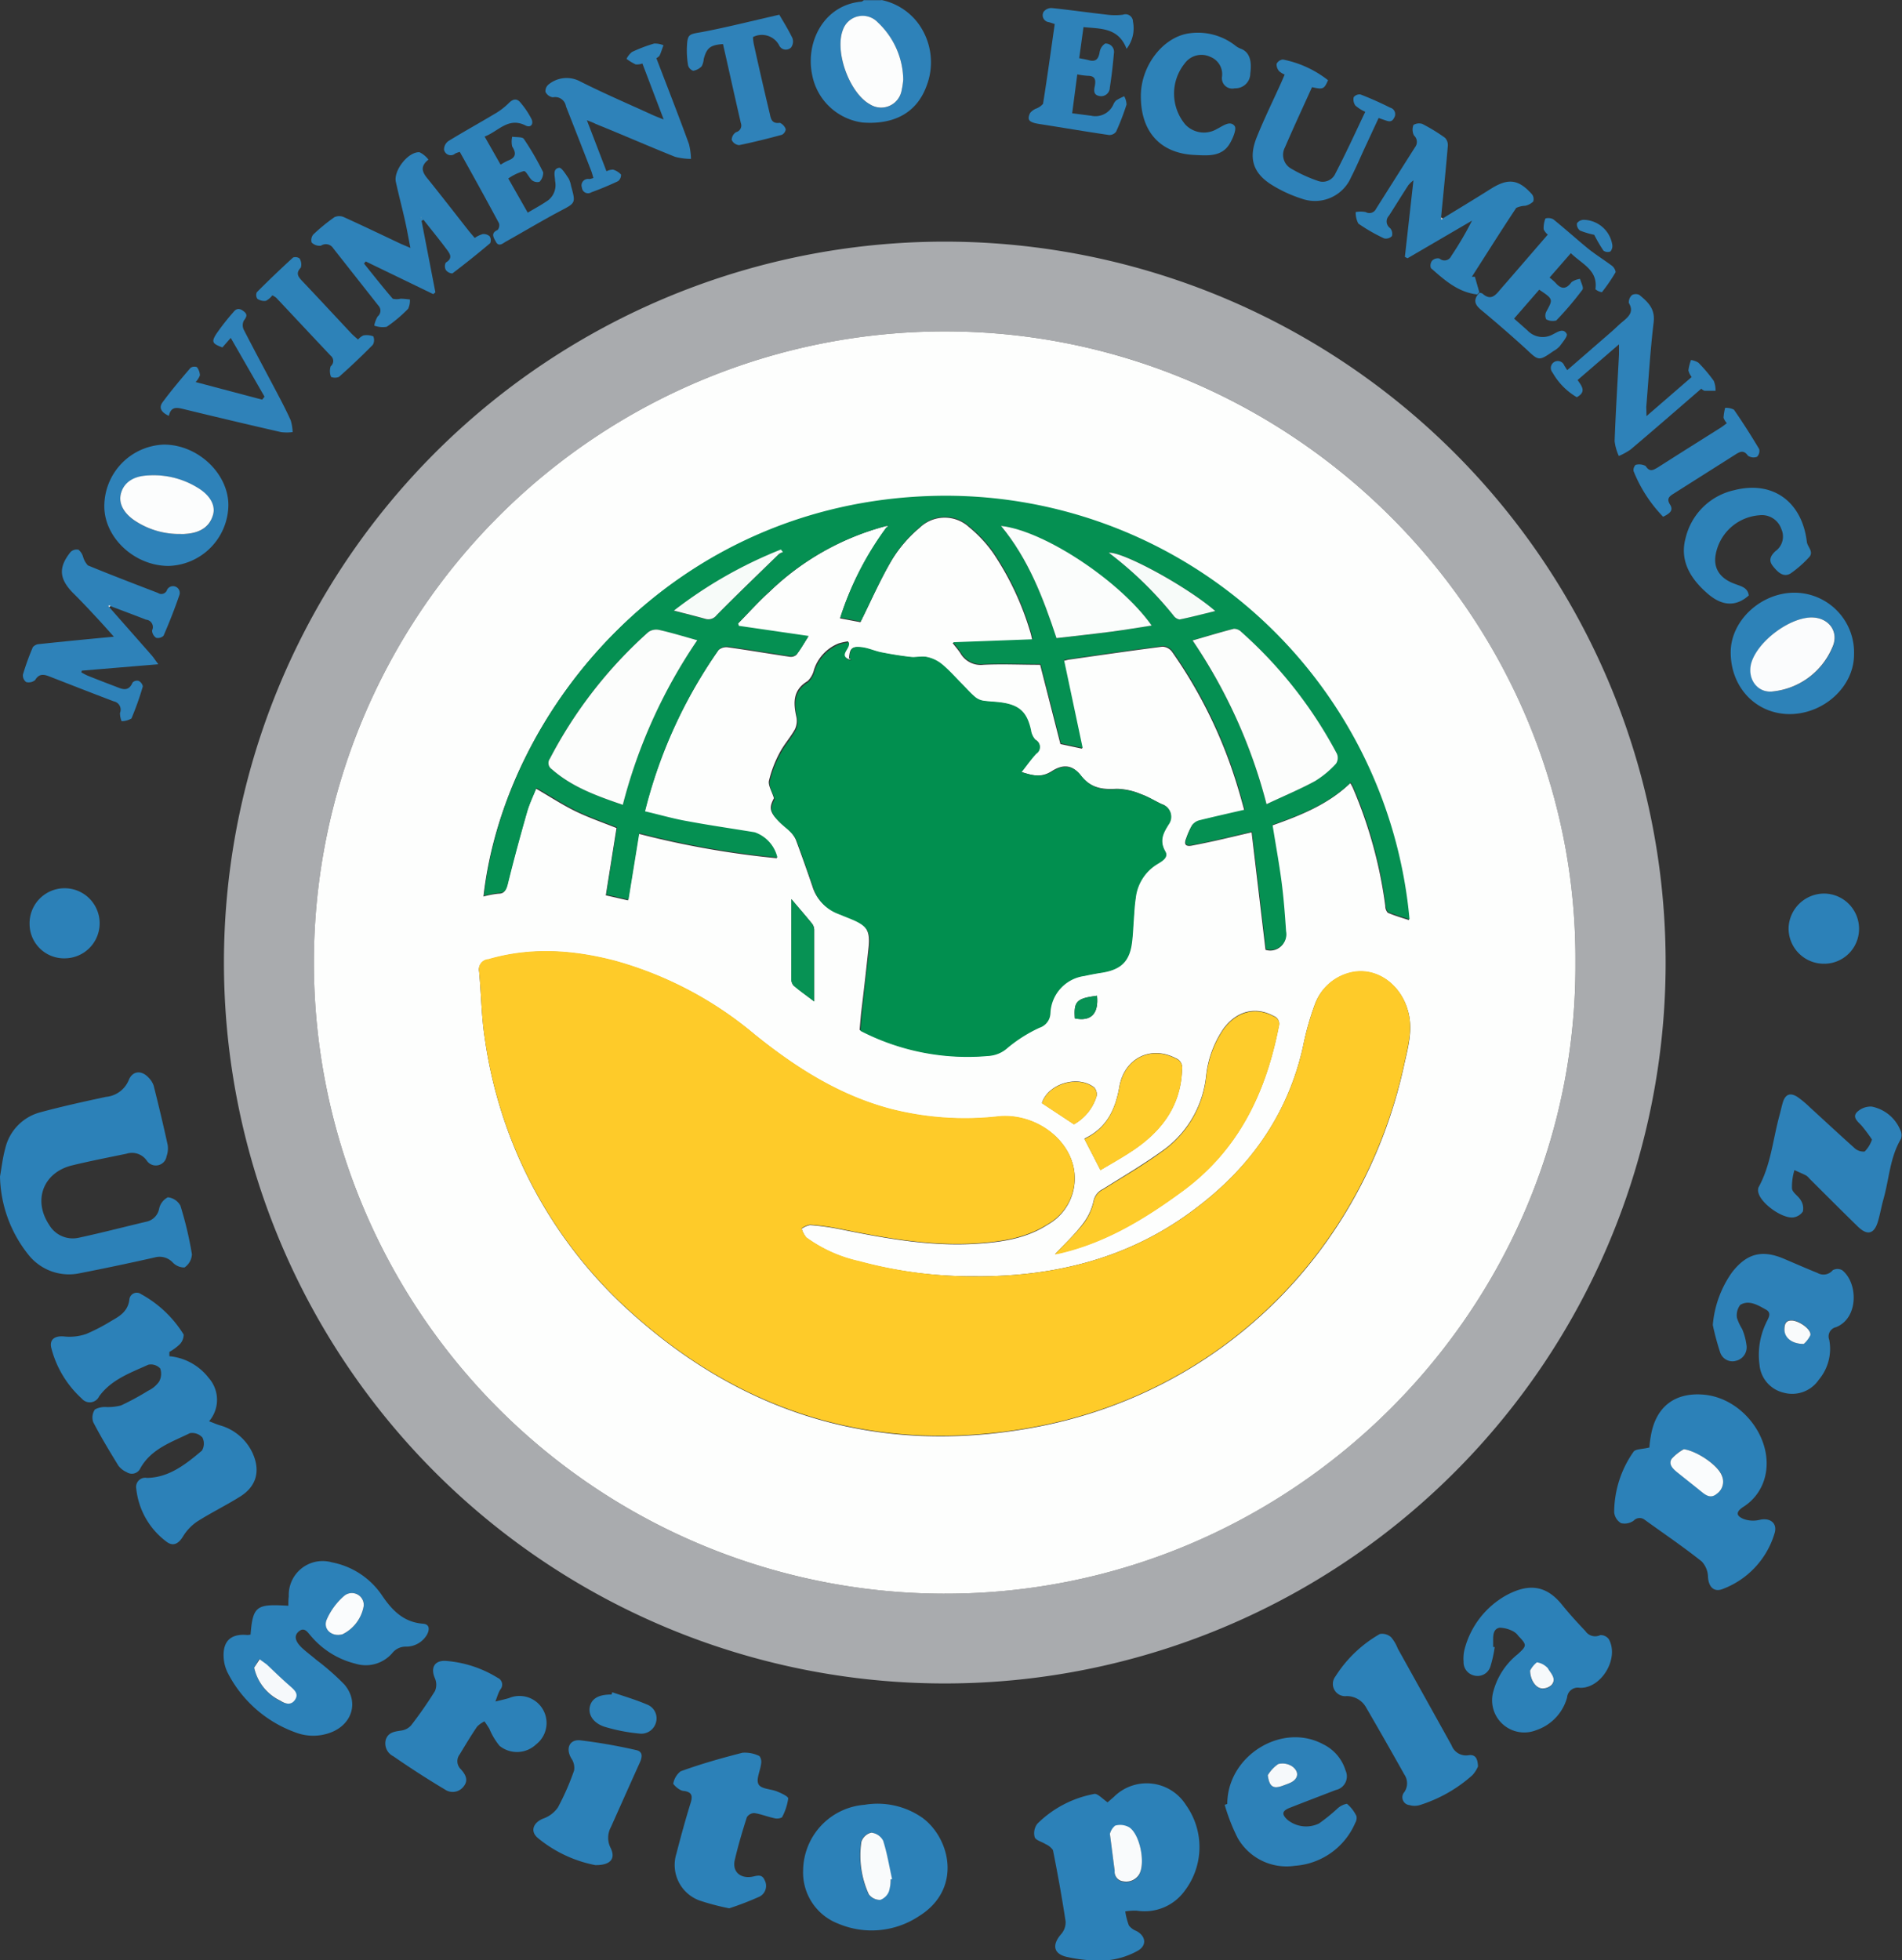 <svg id="Layer_1" data-name="Layer 1" xmlns="http://www.w3.org/2000/svg" viewBox="0 0 257.26 265.1"><rect x="0" y="0" width="257.26" height="265.1" fill="#333333" stroke="none"/><defs><style>.cls-1{fill:#2e82b9;}.cls-2{fill:#a9abae;}.cls-3{fill:#2c81b8;}.cls-4{fill:#2d81b8;}.cls-5{fill:#2d82b8;}.cls-6{fill:#2f82b9;}.cls-7{fill:#fcfdfd;}.cls-8{fill:#fdfefd;}.cls-9{fill:#fafcfd;}.cls-10{fill:#f9fbfc;}.cls-11{fill:#f6f9fb;}.cls-12{fill:#fefefe;}.cls-13{fill:#fbfcfd;}.cls-14{fill:#fecb29;}.cls-15{fill:#018f4f;}.cls-16{fill:#059052;}.cls-17{fill:#fecc2b;}.cls-18{fill:#079254;}.cls-19{fill:#fecc2d;}.cls-20{fill:#fcfdfc;}.cls-21{fill:#fbfdfc;}.cls-22{fill:#f7fbf9;}</style></defs><title>logo-without-subtitle-test</title><path class="cls-1" d="M296.84,263.24a8.33,8.33,0,0,1,4.85,3,8.87,8.87,0,0,1,1.25,8.63c-1.3,3.57-4.33,5.26-8.64,4.94a8,8,0,0,1-6.81-6.35c-1-4.59,1.63-9.58,6.67-10a0.76,0.76,0,0,0,.28-0.19h2.4ZM299.79,274a10.84,10.84,0,0,0-3.43-7.71,2.82,2.82,0,0,0-4.73,1c-1.15,2.94.89,8.55,3.66,10.07a2.81,2.81,0,0,0,4.25-1.74A11.86,11.86,0,0,0,299.79,274Z" transform="translate(-177.62 -263.24)"/><path class="cls-2" d="M402.91,393.4a97.5,97.5,0,1,1-97.35-97.48A97.52,97.52,0,0,1,402.91,393.4Zm-12.2.06c0.27-46.76-38.2-85.33-85.11-85.4a85.36,85.36,0,1,0-.33,170.72C352.45,478.87,390.94,440.21,390.71,393.47Z" transform="translate(-177.62 -263.24)"/><path class="cls-3" d="M200.53,446.66a7.62,7.62,0,0,1,5.32,2.94,4.46,4.46,0,0,1,.05,5.86c0.62,0.23,1,.41,1.47.55a6.9,6.9,0,0,1,4.37,3.66c1.15,2.44.61,4.59-1.68,6-1.89,1.18-3.92,2.17-5.8,3.37a6.59,6.59,0,0,0-1.89,2c-0.6,1-1.35,1.39-2.24.7a10.27,10.27,0,0,1-4.08-7.17,1.24,1.24,0,0,1,1.46-1.45c3-.05,5.26-1.87,7.42-3.69a1.83,1.83,0,0,0,.07-1.77,1.86,1.86,0,0,0-1.7-.59c-2.48,1.22-5.22,2.1-6.7,4.75a1.26,1.26,0,0,1-1.85.52,2.81,2.81,0,0,1-1.12-.88c-1.18-1.93-2.36-3.87-3.4-5.88a1.93,1.93,0,0,1,.23-1.72,2.92,2.92,0,0,1,1.6-.32,7.16,7.16,0,0,0,1.93-.22,36.39,36.39,0,0,0,3.69-2,3.81,3.81,0,0,0,1.45-1.21,2.17,2.17,0,0,0,.16-1.79,1.72,1.72,0,0,0-1.61-.51c-2.41,1.1-5,2-6.65,4.28a1.4,1.4,0,0,1-2.34.31,13.92,13.92,0,0,1-4.11-6.77c-0.34-1.23.45-1.76,1.71-1.64a6.93,6.93,0,0,0,3-.34,25.82,25.82,0,0,0,3.5-1.83c1.14-.63,2.15-1.32,2.33-2.82a1,1,0,0,1,1.59-.73,15.52,15.52,0,0,1,5.75,5.46,1.88,1.88,0,0,1-.56,1.35,7,7,0,0,1-1.37,1Z" transform="translate(-177.62 -263.24)"/><path class="cls-3" d="M177.62,422.35c0.23-1.25.36-2.53,0.7-3.74a6.61,6.61,0,0,1,4.76-4.94c2.92-.79,5.89-1.44,8.85-2.08a3.69,3.69,0,0,0,3.1-2.26c0.51-1.29,1.74-1.38,2.69-.34a2.79,2.79,0,0,1,.69,1.1c0.67,2.66,1.31,5.33,1.89,8a3.18,3.18,0,0,1-.15,1.53,1.47,1.47,0,0,1-2.67.6,2.43,2.43,0,0,0-2.73-.95c-2.5.52-5,1-7.49,1.61-3.82,1-5.18,4.71-3,8a3.7,3.7,0,0,0,4,1.76c3.08-.66,6.13-1.46,9.19-2.18a2.21,2.21,0,0,0,1.7-1.78,2.29,2.29,0,0,1,1.17-1.51,2.18,2.18,0,0,1,1.7,1.13,48.32,48.32,0,0,1,1.56,6.58,2.32,2.32,0,0,1-1,1.78A2.15,2.15,0,0,1,201,434a2.44,2.44,0,0,0-2.48-.69q-5,1.13-10.07,2.12a7,7,0,0,1-7-2.51A17.51,17.51,0,0,1,177.62,422.35Z" transform="translate(-177.62 -263.24)"/><path class="cls-3" d="M400.72,459c0-.35.09-1,0.21-1.68,0.69-3.81,3.19-5.75,7-5.47,5.37,0.38,9.69,6.09,8.42,11.13a6.73,6.73,0,0,1-2.95,4.07c-1,.66-1,1.2.09,1.64a3.82,3.82,0,0,0,2.15.1c1.4-.32,2.43.45,2,1.83a11.56,11.56,0,0,1-7,7.52c-1.21.49-1.94-.31-2-1.65a3.14,3.14,0,0,0-.85-2.07c-2.51-2-5.15-3.78-7.73-5.65a1.1,1.1,0,0,0-1.47.13,2.11,2.11,0,0,1-1.71.34,1.92,1.92,0,0,1-.93-1.48,14.3,14.3,0,0,1,2.62-8.18C398.85,459.19,399.78,459.25,400.72,459Zm4.65,0.22a6.23,6.23,0,0,0-1.64,1.31c-0.45.73,0.15,1.33,0.74,1.8,1.09,0.87,2.18,1.73,3.26,2.61,0.65,0.53,1.29,1,2.11.31a2,2,0,0,0,.68-2.46C410,461.38,407.11,459.48,405.37,459.24Z" transform="translate(-177.62 -263.24)"/><path class="cls-3" d="M327.43,507l0.85-.74a6.28,6.28,0,0,1,9.77,1.13,9.76,9.76,0,0,1-.15,11.52,6.7,6.7,0,0,1-6.51,2.74,7.91,7.91,0,0,0-1.57.1,9.16,9.16,0,0,0,.49,1.9,2.32,2.32,0,0,0,1,.74c1.32,0.69,1.48,2,.13,2.72a10.6,10.6,0,0,1-4.06,1.25,19.68,19.68,0,0,1-5.43-.45c-1.87-.41-2.06-1.66-0.79-3.1a2.41,2.41,0,0,0,.59-1.71c-0.49-3.23-1.07-6.44-1.71-9.64a2.3,2.3,0,0,0-1-.81c-0.5-.33-1.32-0.51-1.47-0.94a2.08,2.08,0,0,1,.37-1.83,14.7,14.7,0,0,1,7.6-4C326,505.7,326.63,506.43,327.43,507Zm0.32,4.31c0.25,1.92.44,3.46,0.64,5a1.29,1.29,0,0,0,1.15,1.43,2.06,2.06,0,0,0,2.16-.94c0.89-1.51.11-5.46-1.37-6.38a2.48,2.48,0,0,0-1.88-.21A2.18,2.18,0,0,0,327.74,511.26Z" transform="translate(-177.62 -263.24)"/><path class="cls-3" d="M211.51,484.31c0.31-3.93.84-4.15,5.11-3.9,0-.42,0-0.84.06-1.26a4.58,4.58,0,0,1,5.83-4.61,10.58,10.58,0,0,1,6.82,4.53c1.36,2,2.91,3.57,5.5,3.77,0.94,0.07.89,0.82,0.56,1.45a3.25,3.25,0,0,1-2.88,1.65,2.3,2.3,0,0,0-1.83.87,4.73,4.73,0,0,1-5,1.43,11.49,11.49,0,0,1-6-3.73c-0.43-.47-0.86-1.28-1.64-0.63s-0.33,1.43.2,2,1.46,1.24,2.18,1.86a33.25,33.25,0,0,1,3.77,3.31c2,2.34,1.09,5.37-1.8,6.49a6.68,6.68,0,0,1-4.81,0,16.62,16.62,0,0,1-9.13-8,5.29,5.29,0,0,1-.58-2.17c-0.12-2.2,1-3.22,3.23-3A3,3,0,0,0,211.51,484.31Zm15.32-3.92a1.61,1.61,0,0,0-2.64-1.32,9,9,0,0,0-2.36,3.19c-0.57,1.32.72,2.41,2.14,2A5.26,5.26,0,0,0,226.82,480.4ZM212,488.78a6.46,6.46,0,0,0,3.44,4.46c0.68,0.4,1.5.7,2-.11s-0.12-1.37-.71-1.89c-1-.93-2-1.91-3.07-2.85-0.3-.27-0.65-0.5-1-0.74Z" transform="translate(-177.62 -263.24)"/><path class="cls-3" d="M286.25,516.17a9,9,0,0,1,8.3-8.84,10.6,10.6,0,0,1,7.85,1.77c3.78,2.8,5.39,9.67-.51,13.31a11.57,11.57,0,0,1-10.88,1A7.4,7.4,0,0,1,286.25,516.17Zm11.83,1.25,0.16-.05c-0.38-1.74-.67-3.51-1.21-5.2a2.05,2.05,0,0,0-1.6-1.08,1.87,1.87,0,0,0-1.34,1.23,12.61,12.61,0,0,0,1,7.1,1.89,1.89,0,0,0,1.56.76,2,2,0,0,0,1.16-1.13A5.26,5.26,0,0,0,298.08,517.42Z" transform="translate(-177.62 -263.24)"/><path class="cls-4" d="M409.29,442.44a14.38,14.38,0,0,1,2.59-7.11c2-2.58,4.07-3.11,7.05-1.84,1.5,0.64,3,1.3,4.52,1.91a1.61,1.61,0,0,0,2.06-.37,1.32,1.32,0,0,1,1.28,0c2.16,1.72,2.24,6.47-.82,7.7a1.28,1.28,0,0,0-.93,1.72,6.49,6.49,0,0,1-1.41,5.39,4.35,4.35,0,0,1-4.77,1.75,4.25,4.25,0,0,1-3.25-3.75,10,10,0,0,1,.85-5.6c0.24-.61.93-1.39,0-1.89s-2.23-1.38-3.46-.63a2.3,2.3,0,0,0-.44,1.77,7,7,0,0,0,.7,1.5,8.22,8.22,0,0,1,.6,2.28,1.87,1.87,0,0,1-1.39,2,1.75,1.75,0,0,1-2.17-1.08A34.9,34.9,0,0,1,409.29,442.44ZM421.59,445a3.59,3.59,0,0,0,.89-1.22c0.19-.73-1.51-2-2.55-2-0.84,0-1,.6-0.95,1.24C419,444.13,420,445,421.59,445Z" transform="translate(-177.62 -263.24)"/><path class="cls-3" d="M379.79,486a16.59,16.59,0,0,1-.59,2.65,1.82,1.82,0,0,1-2.22,1.19,1.84,1.84,0,0,1-1.4-1.87,5.14,5.14,0,0,1,.16-1.77,11.74,11.74,0,0,1,5.59-7.19c3-1.63,5.39-1.43,7.56,1.26,1,1.24,2.08,2.42,3.18,3.58a1.58,1.58,0,0,0,2,.53,1.36,1.36,0,0,1,1.16.56c1.43,2.58-1,6.67-3.93,6.57a1.45,1.45,0,0,0-1.72,1.31,6.47,6.47,0,0,1-4.21,4.43,4.35,4.35,0,0,1-5.84-4.94,9.57,9.57,0,0,1,3.39-5.36c1.24-1.14,1.24-1.23.07-2.46a2.08,2.08,0,0,0-.61-0.57,4.09,4.09,0,0,0-1.93-.54c-0.9.17-.88,1.1-0.87,1.88,0,0.24,0,.48,0,0.72Zm4.79,3.21c0,1.26.74,2.32,1.57,2.42a1.75,1.75,0,0,0,1.34-.47c0.67-.79,0-1.47-0.42-2.12a1,1,0,0,0-.31-0.36,2.49,2.49,0,0,0-1.25-.58A3.47,3.47,0,0,0,384.58,489.18Z" transform="translate(-177.62 -263.24)"/><path class="cls-4" d="M430.82,417.36a21,21,0,0,0-1.43-1.91c-0.51-.54-1.25-1.11-0.61-1.79a2.67,2.67,0,0,1,2-.76,5.3,5.3,0,0,1,3.85,3.12,1.58,1.58,0,0,1,.11,1.25c-1.5,2.51-1.59,5.41-2.36,8.12-0.28,1-.45,2-0.74,3-0.5,1.74-1.43,2-2.72.75-2.21-2.15-4.38-4.33-6.56-6.5a2,2,0,0,0-.43-0.41c-0.52-.27-1.06-0.49-1.6-0.74A7.87,7.87,0,0,0,420,424c0.1,0.58.88,1,1.2,1.59a2,2,0,0,1,.27,1.5,1.84,1.84,0,0,1-1.31.8c-1.49.16-4.27-1.83-4.68-3.27a1.19,1.19,0,0,1,0-.81c1.66-3,1.94-6.48,2.83-9.73,0.16-.58.28-1.17,0.45-1.74,0.34-1.11,1-1.38,2-.73a13.91,13.91,0,0,1,1.65,1.38c2,1.83,4,3.69,6,5.48a1.8,1.8,0,0,0,1.42.51A4.17,4.17,0,0,0,430.82,417.36Z" transform="translate(-177.62 -263.24)"/><path class="cls-4" d="M343.62,507.22c0-6.52,7.4-11.11,13-8.06a5.81,5.81,0,0,1,3,3.54,1.88,1.88,0,0,1-1.33,2.63c-2.08.81-4.17,1.6-6.25,2.42-1,.4-1.1.85-0.29,1.6a4,4,0,0,0,4.27.51,25.08,25.08,0,0,0,2.4-1.93,2.69,2.69,0,0,1,1.38-.74,4.94,4.94,0,0,1,1.29,1.67,1.29,1.29,0,0,1-.16.91,9.61,9.61,0,0,1-8.18,5.81,7.6,7.6,0,0,1-7.73-3.77,25.39,25.39,0,0,1-1.75-4.48Zm5.48-3.89c0.2,1.52.69,1.88,1.93,1.45,0.34-.12.68-0.24,1-0.38,1.19-.49,1.43-1.48.4-2.24a2.36,2.36,0,0,0-1.92-.34A4.87,4.87,0,0,0,349.1,503.33Z" transform="translate(-177.62 -263.24)"/><path class="cls-3" d="M276.25,521.33a32.84,32.84,0,0,1-4-1.05,5.12,5.12,0,0,1-3.14-6.35c0.6-2.32,1.23-4.63,1.94-6.91,0.31-1,.05-1.42-0.91-1.56a1.06,1.06,0,0,1-.46-0.12,3,3,0,0,1-1-.85,2.72,2.72,0,0,1,1-1.69c2.75-1,5.55-1.79,8.37-2.51a4.46,4.46,0,0,1,2.29.45,1.32,1.32,0,0,1,.23,1c-0.11,1-.72,2.15-0.35,2.82s1.71,0.61,2.58,1c0.54,0.22,1.46.65,1.43,0.92a7.55,7.55,0,0,1-.84,2.55,1.47,1.47,0,0,1-1.09.1c-0.9-.19-1.76-0.55-2.66-0.68a1.21,1.21,0,0,0-1,.56c-0.61,1.9-1.18,3.82-1.63,5.76-0.37,1.56.68,2.54,2.28,2.3,0.64-.1,1.37-0.47,1.75.45a1.63,1.63,0,0,1-.65,2.21A40.27,40.27,0,0,1,276.25,521.33Z" transform="translate(-177.62 -263.24)"/><path class="cls-3" d="M244.63,493.36c0.82-.2,1.33-0.31,1.83-0.46a3.66,3.66,0,0,1,3.66,6.27,3.75,3.75,0,0,1-4.94.18,9.28,9.28,0,0,1-1.37-2.3c-0.21-.35-0.44-0.69-0.66-1a3.56,3.56,0,0,0-1,.71c-0.83,1.22-1.59,2.49-2.35,3.75a1.5,1.5,0,0,0,.14,2c0.6,0.67,1.11,1.46.38,2.35a1.85,1.85,0,0,1-2.51.41q-3.58-2.14-7-4.51a1.94,1.94,0,0,1-1-2.27c0.35-1,1.24-1.07,2.14-1.21a2.16,2.16,0,0,0,1.29-.71,55.47,55.47,0,0,0,3.21-4.62,2.18,2.18,0,0,0,0-1.72c-0.62-1.42-.08-2.46,1.49-2.36a15.58,15.58,0,0,1,7,2.29,1,1,0,0,1,.4,1.52C245.06,492.06,244.93,492.55,244.63,493.36Z" transform="translate(-177.62 -263.24)"/><path class="cls-5" d="M377.49,303.07c-2.63-.27-4.48-1.94-6.33-3.57a1.1,1.1,0,0,1,.16-1,1.09,1.09,0,0,1,1-.3,1,1,0,0,0,1.59-.33,45.35,45.35,0,0,0,2.81-4.79L368,298.17l-0.36-.19,1.16-10.35a4.7,4.7,0,0,0-.68.64c-0.89,1.37-1.75,2.77-2.63,4.14a1.11,1.11,0,0,0,.15,1.68,1.15,1.15,0,0,1,.25,1.08,1.12,1.12,0,0,1-1.06.31,23.06,23.06,0,0,1-3.48-2,3.08,3.08,0,0,1-.36-1.56,3.64,3.64,0,0,1,1.35,0,1,1,0,0,0,1.41-.45q2.62-4.15,5.25-8.3a1.17,1.17,0,0,0-.13-1.61,1.75,1.75,0,0,1-.07-1.42A1.47,1.47,0,0,1,370,280a24.09,24.09,0,0,1,3.06,1.87,1.4,1.4,0,0,1,.39,1.09c-0.27,3.22-.6,6.44-0.91,9.65,0,0.1,0,.2,0,0.3l0.19-.11c2.17-1.33,4.35-2.64,6.5-4,2.36-1.49,3.75-1.35,5.59.7a1.07,1.07,0,0,1,.18,1,2.31,2.31,0,0,1-1.08.57,3.13,3.13,0,0,0-1.22.29c-2.05,3.08-4,6.2-6,9.31l0.41,0,0.6,2.1h0l-0.26.26Z" transform="translate(-177.62 -263.24)"/><path class="cls-1" d="M192.4,345.36q2.85,3.23,5.7,6.47c0.28,0.32.52,0.69,0.93,1.25l-10.34.86-0.07.23a8.66,8.66,0,0,0,.85.45q1.83,0.73,3.68,1.43c0.89,0.34,1.82.87,2.4-.5a0.86,0.86,0,0,1,.81-0.23,1.06,1.06,0,0,1,.58.75,39.37,39.37,0,0,1-1.54,4.34,2.66,2.66,0,0,1-1.33.37,2.84,2.84,0,0,1-.22-1.12,1.14,1.14,0,0,0-.83-1.56c-2.91-1.1-5.81-2.24-8.71-3.37-0.77-.3-1.41-0.41-1.94.49a1.35,1.35,0,0,1-1.22.26,1.14,1.14,0,0,1-.43-1,34.32,34.32,0,0,1,1.34-3.71,1.2,1.2,0,0,1,.86-0.42c3.29-.35,6.58-0.67,10.1-1-0.89-1-1.66-1.87-2.47-2.73-1-1.08-2-2.14-3.07-3.2-1.85-1.9-2-3.43-.3-5.54a1.17,1.17,0,0,1,1.06-.29,2,2,0,0,1,.61.93,2.82,2.82,0,0,0,.66,1.19c3.13,1.29,6.3,2.5,9.47,3.72a0.82,0.82,0,0,0,1.25-.45,0.91,0.91,0,0,1,1.67.69c-0.64,1.88-1.37,3.73-2.16,5.55a1.09,1.09,0,0,1-1,.28,1.24,1.24,0,0,1-.55-1,1,1,0,0,0-.81-1.45c-1.6-.63-3.2-1.22-4.81-1.83l-0.29,0Z" transform="translate(-177.62 -263.24)"/><path class="cls-1" d="M233.13,296.77c-0.27-1.38-.47-2.54-0.73-3.69-0.39-1.75-.86-3.49-1.24-5.25-0.33-1.52,1.66-4.09,3.2-4a3.27,3.27,0,0,1,1.21,1c-1.27,1-.75,1.83,0,2.71,1.83,2.28,3.61,4.58,5.42,6.88,0.27,0.34.56,0.67,0.84,1a3.86,3.86,0,0,1,1.08-.52,1.22,1.22,0,0,1,.94.3,1,1,0,0,1,.07.93q-2.5,2.11-5.11,4.09a1.16,1.16,0,0,1-.89-0.47,1.08,1.08,0,0,1,0-1c1-.59.56-1.2,0.11-1.79-1-1.35-2.09-2.67-3.13-4l-0.26.15,1.87,9.67-0.29.24-9.13-4.42-0.24.28c1.29,1.6,2.55,3.21,3.89,4.76a2.32,2.32,0,0,0,1.06,0c0.42,0,.84.06,1.26,0.1a2.6,2.6,0,0,1-.23,1.25,18.34,18.34,0,0,1-2.91,2.45,3.31,3.31,0,0,1-1.68-.16,3.68,3.68,0,0,1,.47-1.25,1,1,0,0,0,.08-1.47l-6.09-7.73a1.18,1.18,0,0,0-1.67-.36,1.54,1.54,0,0,1-1.26-.43,1.2,1.2,0,0,1,.22-1.08,24.85,24.85,0,0,1,2.87-2.35,1.56,1.56,0,0,1,1.28,0c2.58,1.17,5.14,2.4,7.7,3.61Zm1.44-4,0-.07h-0.06Z" transform="translate(-177.62 -263.24)"/><path class="cls-3" d="M377.53,502.15a4.26,4.26,0,0,1-.75,1.17,19.4,19.4,0,0,1-7.13,4.05,2.46,2.46,0,0,1-1.39,0,1.06,1.06,0,0,1-.69-1.76,2.1,2.1,0,0,0,0-2.37q-2.54-4.54-5.16-9.05a3,3,0,0,0-2.66-1.56,1.66,1.66,0,0,1-1.49-2.68,17.14,17.14,0,0,1,6-5.72,1.81,1.81,0,0,1,1.52.44,5.41,5.41,0,0,1,.9,1.53q3.64,6.54,7.28,13.09a2.08,2.08,0,0,0,2.28,1.34C377.2,500.48,377.49,501.1,377.53,502.15Z" transform="translate(-177.62 -263.24)"/><path class="cls-1" d="M400.32,319.52l6.11-5.29a2.39,2.39,0,0,1-.44-0.9,6.82,6.82,0,0,1,.35-1.4,2.59,2.59,0,0,1,1,.36,20.51,20.51,0,0,1,2.08,2.46,3.39,3.39,0,0,1,.24,1.34c-0.5,0-1,0-1.5,0a1.28,1.28,0,0,1-.43-0.28c-3.19,2.76-6.35,5.51-9.55,8.22a8.89,8.89,0,0,1-1.6.88,6.65,6.65,0,0,1-.57-2c0.14-3.91.39-7.82,0.59-11.73,0-.35,0-0.7,0-1.37l-5.6,4.83c0.56,0.8,1.24,1.6-.11,2.32a9,9,0,0,1-3.28-3.34,0.94,0.94,0,1,1,1.59-.95c0.1,0.17.21,0.33,0.4,0.63l6-5.21c0.54-.47,1.05-1,1.61-1.44,0.78-.66,1.41-1.3.72-2.44a1.3,1.3,0,0,1,.44-1.07,1.05,1.05,0,0,1,1,0c1.14,0.94,2.14,1.86,1.92,3.68-0.46,3.8-.68,7.64-1,11.46C400.3,318.62,400.32,319,400.32,319.52Z" transform="translate(-177.62 -263.24)"/><path class="cls-1" d="M257,279.5l2.65,6.9a2.11,2.11,0,0,1,.89-0.22,2.39,2.39,0,0,1,1.08.67,1.07,1.07,0,0,1-.4.89c-1.18.56-2.39,1.06-3.62,1.51a0.83,0.83,0,0,1-1.27-.64,0.87,0.87,0,0,1,1-1.15,3.09,3.09,0,0,0,.55-0.15c-0.11-.37-0.19-0.71-0.31-1q-1.69-4.35-3.4-8.69a1.48,1.48,0,0,0-1.77-1.22,1.32,1.32,0,0,1-1-.73,1.17,1.17,0,0,1,.41-1,3.86,3.86,0,0,1,4.22-.45c3.24,1.64,6.58,3.07,9.88,4.58,0.38,0.17.77,0.32,1.48,0.6l-2.88-7.57a2.18,2.18,0,0,1-.92.12,7.38,7.38,0,0,1-1.23-.75,2.85,2.85,0,0,1,.74-0.93,20.09,20.09,0,0,1,3-1.14,3.07,3.07,0,0,1,1.26.23c-0.18.47-.33,1-0.54,1.42a1.39,1.39,0,0,1-.42.33c1.48,3.88,3,7.74,4.41,11.62a9.16,9.16,0,0,1,.27,2,8.56,8.56,0,0,1-2.15-.28c-3.59-1.44-7.15-3-10.72-4.44C257.83,279.81,257.51,279.7,257,279.5Z" transform="translate(-177.62 -263.24)"/><path class="cls-3" d="M258.15,515.49a17.41,17.41,0,0,1-7.77-3.66c-1.1-.91-0.64-2.09.7-2.63a4.07,4.07,0,0,0,2-1.51,34.36,34.36,0,0,0,2.19-5,2.25,2.25,0,0,0-.37-1.63c-0.79-1.31-.29-2.6,1.21-2.45a73.21,73.21,0,0,1,7.51,1.31c1,0.2.88,0.95,0.54,1.7-1.31,2.9-2.61,5.82-3.91,8.73a3,3,0,0,0-.07,2.75C260.93,514.56,260.27,515.51,258.15,515.49Z" transform="translate(-177.62 -263.24)"/><path class="cls-1" d="M200.42,339.78c-4.57,0-8.65-3.77-8.69-8a8.35,8.35,0,0,1,8.07-8.41c4.58,0,8.71,3.91,8.71,8.19A8.33,8.33,0,0,1,200.42,339.78Zm1.52-4.32c0.24,0,.48,0,0.72,0,2.1-.12,3.38-1,3.8-2.68,0.31-1.25-.48-2.57-2.19-3.62a11.35,11.35,0,0,0-6.77-1.6c-1.86.11-3.1,1-3.51,2.39-0.36,1.26.24,2.57,1.74,3.63A10.81,10.81,0,0,0,201.94,335.46Z" transform="translate(-177.62 -263.24)"/><path class="cls-5" d="M419.71,359.82c-4.55,0-8-3.58-8-8.36,0-4.23,4-8,8.52-8.06a8.08,8.08,0,0,1,8.16,8.39C428.38,356.06,424.37,359.79,419.71,359.82Zm2.95-13.06c-3,0-7.24,3.19-8.11,6.08-0.65,2.15.8,4.2,2.93,3.92a9.84,9.84,0,0,0,8-5.94C426.43,348.69,425,346.74,422.65,346.75Z" transform="translate(-177.62 -263.24)"/><path class="cls-1" d="M362.28,278.36a5.38,5.38,0,0,1-1.33-.84,1.42,1.42,0,0,1-.23-1.14,1,1,0,0,1,.93-0.36c1.37,0.53,2.71,1.13,4,1.78a0.91,0.91,0,0,1,.55,1.35c-0.38.77-.89,0.45-1.42,0.29l-0.69-.24-1.9,4.09c-0.6,1.3-1.16,2.63-1.82,3.91a5.32,5.32,0,0,1-6.71,2.9,18,18,0,0,1-3.8-1.72c-2.73-1.61-3.44-3.67-2.24-6.62,1-2.48,2.18-4.88,3.28-7.32,0.16-.36.31-0.72,0.48-1.12a2.37,2.37,0,0,1-.74-0.45,1.36,1.36,0,0,1-.35-1,1.07,1.07,0,0,1,.85-0.58,14.36,14.36,0,0,1,6.11,2.8c-0.55,1.22-.66,1.27-2.17.94-1.22,2.7-2.48,5.4-3.66,8.14a2.14,2.14,0,0,0,.81,2.86,19.89,19.89,0,0,0,3.66,1.68,1.87,1.87,0,0,0,2.35-1C359.65,284,360.95,281.17,362.28,278.36Z" transform="translate(-177.62 -263.24)"/><path class="cls-1" d="M330,269.84c-1.12-2.88-3.47-2.7-5.83-2.93l-0.58,4.2c0.5,0.1.93,0.17,1.34,0.28,0.93,0.24,1.26-.19,1.42-1.06a1.72,1.72,0,0,1,.75-1.2,1.13,1.13,0,0,1,1.18,1.35c-0.13,1.54-.31,3.09-0.55,4.62a1.17,1.17,0,0,1-1.43,1.12c-0.89-.17-0.68-0.9-0.58-1.45,0.15-.87-0.09-1.28-1-1.28a10.54,10.54,0,0,1-1.39-.19l-0.69,5.26,2.56,0.33a2.66,2.66,0,0,0,3-1.49,1.57,1.57,0,0,1,.4-0.59,8.74,8.74,0,0,1,1.08-.55,2.47,2.47,0,0,1,.31,1.13,32.54,32.54,0,0,1-1.41,3.66,1.13,1.13,0,0,1-.95.45c-3.15-.46-6.29-1-9.44-1.49-1.39-.22-1.69-0.54-1.24-1.49a2.1,2.1,0,0,1,.75-0.57,2.32,2.32,0,0,0,1-.67c0.57-3.58,1.06-7.16,1.58-10.79-0.4-.13-0.61-0.21-0.84-0.26a0.94,0.94,0,0,1-.66-1.4,1.33,1.33,0,0,1,1.12-.5c2.5,0.26,5,.62,7.49.9a8.71,8.71,0,0,0,2.12,0,1,1,0,0,1,1.35.93A4.52,4.52,0,0,1,330,269.84Z" transform="translate(-177.62 -263.24)"/><path class="cls-1" d="M239.81,283.78a4.57,4.57,0,0,0-.61.22,0.92,0.92,0,0,1-1.52-.52,1.41,1.41,0,0,1,.6-1.17c2.11-1.29,4.28-2.49,6.4-3.76a9.23,9.23,0,0,0,1.77-1.38c0.58-.58,1.11-0.66,1.61,0a11.23,11.23,0,0,1,1.45,2.17c0.31,0.66-.08,1.24-0.81.87-2.34-1.18-3.65.79-5.53,1.5l2.16,3.8a9.16,9.16,0,0,1,1-.55c1.07-.39,1.15-1,0.57-1.9a2.93,2.93,0,0,1,0-1.33c0.54,0.09,1.36,0,1.57.29a38.33,38.33,0,0,1,2.62,4.52,1.76,1.76,0,0,1-.5,1.29,1.18,1.18,0,0,1-1-.2c-0.44-.37-0.8-1.29-1.12-1.25a7,7,0,0,0-2.1,1L249,292c1-.59,1.93-1.09,2.8-1.7a2.62,2.62,0,0,0,.9-2.58c0-.66-0.4-1.65.57-1.79,0.35,0,.88.9,1.26,1.45a3.41,3.41,0,0,1,.33,1c0.65,2.36.62,2.3-1.49,3.41-2.47,1.31-4.86,2.75-7.3,4.11-0.43.24-1,.81-1.4,0-0.31-.57-0.69-1.14.26-1.56a1,1,0,0,0,.18-0.91C243.39,290.22,241.61,287,239.81,283.78Z" transform="translate(-177.62 -263.24)"/><path class="cls-1" d="M377.71,302.84a1,1,0,0,1,.42.1c1.21,1.1,1.86.1,2.54-.69,2.1-2.41,4.18-4.83,6.3-7.28a2,2,0,0,1-.56-0.72,3.54,3.54,0,0,1,.24-1.46,1.4,1.4,0,0,1,1.08.12c1.65,1.33,3.22,2.76,4.86,4.09,1,0.77,2,1.4,3,2.14a1.37,1.37,0,0,1,.56.9,23,23,0,0,1-1.86,2.72,1.84,1.84,0,0,1-.88-0.4c0.38-2.59-1.81-3.39-3.32-4.88l-2.88,3.3a7.77,7.77,0,0,1,.79.69c0.77,0.9,1.44.95,2.19-.08a2.56,2.56,0,0,1,1.15-.43c0.12,0.5.52,1.2,0.32,1.46a44.55,44.55,0,0,1-3.54,4.16,1.79,1.79,0,0,1-1.37-.16,1.2,1.2,0,0,1,0-1c0.94-1.72,1-1.7-.94-3l-3.4,3.91c0.65,0.57,1.24,1.09,1.83,1.62a2.82,2.82,0,0,0,3.42.51c0.6-.29,1.41-0.91,1.87-0.06,0.16,0.3-.55,1.12-0.94,1.66a3.33,3.33,0,0,1-.85.66c-2,1.39-2,1.33-3.71-.28-2-1.82-4-3.56-6.06-5.27-0.78-.65-1.11-1.24-0.44-2.12l0,0,0.26-.26h0Z" transform="translate(-177.62 -263.24)"/><path class="cls-5" d="M331.93,276.2c0-4.05,3-8,6.6-8.46a8.21,8.21,0,0,1,6.18,1.67,2.77,2.77,0,0,0,.71.41c1.13,0.41,1.57,1.52,1.31,3.36a2,2,0,0,1-2.1,2,1.4,1.4,0,0,1-1.72-1.59,2.52,2.52,0,0,0-1.61-2.67,2.79,2.79,0,0,0-3.44.9,6.5,6.5,0,0,0,.1,8.28,3.46,3.46,0,0,0,4.3.56c0.77-.38,1.74-1.17,2.35-0.38,0.31,0.4-.24,1.69-0.67,2.41-1.08,1.79-3,1.59-4.7,1.51C334.51,284,331.9,281,331.93,276.2Z" transform="translate(-177.62 -263.24)"/><path class="cls-5" d="M414.16,343.77c-1.65,1.48-3.48,1.49-5.41-.11-2.38-2-4-4.49-3.14-7.65a8.69,8.69,0,0,1,6.6-6.48c5.18-1.32,9.15,1.54,9.8,7,0.09,0.72,1.06,1.38.21,2.17a15,15,0,0,1-2.4,2.09c-1,.62-1.8-0.23-2.41-1s-0.31-1.38.34-2a2.43,2.43,0,0,0,.81-3,2.78,2.78,0,0,0-3-1.86,6.49,6.49,0,0,0-5.9,5.42c-0.29,1.84.67,3.17,2.64,3.87C413.08,342.53,414,342.67,414.16,343.77Z" transform="translate(-177.62 -263.24)"/><path class="cls-6" d="M275.41,269.2c-1.72.13-2.19,0.51-2.6,2a2.64,2.64,0,0,1-.28,1,2,2,0,0,1-1.15.61,1.06,1.06,0,0,1-.69-0.73,12,12,0,0,1-.16-2.5c0.08-1.75.28-1.7,2-2,3.4-.64,6.75-1.5,10.5-2.35,0.47,0.82,1.18,1.94,1.76,3.14a1.37,1.37,0,0,1-.16,1.28,1,1,0,0,1-1.64-.31,2.64,2.64,0,0,0-3.52-1.09c0,0.38.07,0.78,0.15,1.15q1,4.55,2.09,9.1c0.17,0.74.24,1.52,1.39,1.35a1.47,1.47,0,0,1,.8.88,1,1,0,0,1-.52.74c-1.92.52-3.84,1-5.79,1.4a1.21,1.21,0,0,1-1-.71,1.25,1.25,0,0,1,.6-1.05,0.92,0.92,0,0,0,.64-1.21C277,276.32,276.23,272.79,275.41,269.2Z" transform="translate(-177.62 -263.24)"/><path class="cls-6" d="M200.46,319.48c-1-.45-1.42-1.08-0.84-1.85,1.18-1.6,2.47-3.12,3.76-4.63a0.92,0.92,0,0,1,.88-0.1,1.93,1.93,0,0,1,.4,1.1,2.62,2.62,0,0,1-.58.91l9,2.38,0.32-.4-4.57-7.95-1.13,1.29c-1.36-.51-1.52-0.74-0.81-1.85a32.48,32.48,0,0,1,2.36-3c0.48-.58,1-0.34,1.45.06s0.2,0.75-.11,1.18a1.4,1.4,0,0,0,0,1.21c1.42,2.77,2.9,5.51,4.35,8.26,0.69,1.31,1.38,2.61,2,4a6.14,6.14,0,0,1,.26,1.59,6.19,6.19,0,0,1-1.58,0q-6.59-1.51-13.16-3.11C201.52,318.34,200.75,318.19,200.46,319.48Z" transform="translate(-177.62 -263.24)"/><path class="cls-1" d="M402.57,333.13a19,19,0,0,1-4-6.18,1,1,0,0,1,.28-0.84,1.84,1.84,0,0,1,1.35.15c0.56,0.86,1,.58,1.68.18,2.83-1.81,5.67-3.59,8.51-5.38,0.26-.17.51-0.37,0.8-0.59a2,2,0,0,1-.45-0.74,7,7,0,0,1,.22-1.33,2.34,2.34,0,0,1,1.19.25c1.2,1.73,2.33,3.51,3.41,5.32a1.11,1.11,0,0,1-.29,1.05,1.35,1.35,0,0,1-1.23-.15c-0.58-.84-1.12-0.52-1.72-0.14L404,330c-0.59.37-1,.68-0.49,1.49S403.42,332.71,402.57,333.13Z" transform="translate(-177.62 -263.24)"/><path class="cls-5" d="M214.46,303.18a2.68,2.68,0,0,1-.88.75,1.66,1.66,0,0,1-1.15-.28,0.91,0.91,0,0,1-.07-0.89q2.39-2.4,4.9-4.69a0.93,0.93,0,0,1,.88.13,1.54,1.54,0,0,1,.17,1.23c-0.72.75-.37,1.23,0.18,1.81,2.2,2.32,4.37,4.66,6.56,7,0.29,0.31.62,0.59,1,.92a2.12,2.12,0,0,1,.71-0.55,2.45,2.45,0,0,1,1.35.12,1.28,1.28,0,0,1-.06,1.14c-1.48,1.5-3,2.95-4.59,4.35a1.45,1.45,0,0,1-1.06,0,2.08,2.08,0,0,1-.05-1.45,0.91,0.91,0,0,0,0-1.42c-2.47-2.61-4.92-5.24-7.38-7.85A3.93,3.93,0,0,0,214.46,303.18Z" transform="translate(-177.62 -263.24)"/><path class="cls-3" d="M424.26,393.58a4.77,4.77,0,0,1-4.72-4.86,4.82,4.82,0,0,1,4.84-4.63,4.76,4.76,0,0,1,4.69,4.76A4.71,4.71,0,0,1,424.26,393.58Z" transform="translate(-177.62 -263.24)"/><path class="cls-3" d="M186.39,392.85a4.66,4.66,0,0,1-4.77-4.64A4.74,4.74,0,1,1,186.39,392.85Z" transform="translate(-177.62 -263.24)"/><path class="cls-5" d="M260.43,492.11c1.56,0.53,3.16,1,4.66,1.64a2,2,0,0,1,1.26,2.43,2.06,2.06,0,0,1-2.31,1.51,23.68,23.68,0,0,1-4.64-.91c-1.55-.5-2.24-1.65-2-2.72s1.16-1.66,2.94-1.64Z" transform="translate(-177.62 -263.24)"/><path class="cls-6" d="M393.25,295a11.78,11.78,0,0,1-1.91-.57,1.06,1.06,0,0,1-.42-1,1.15,1.15,0,0,1,.93-0.46,4,4,0,0,1,3.84,3.35,1.12,1.12,0,0,1-.25.93,1,1,0,0,1-.94-0.11A21.06,21.06,0,0,1,393.25,295Z" transform="translate(-177.62 -263.24)"/><path class="cls-7" d="M299.79,274a11.86,11.86,0,0,1-.25,1.61,2.81,2.81,0,0,1-4.25,1.74c-2.77-1.52-4.81-7.13-3.66-10.07a2.82,2.82,0,0,1,4.73-1A10.84,10.84,0,0,1,299.79,274Z" transform="translate(-177.62 -263.24)"/><path class="cls-8" d="M390.71,393.47c0.22,46.75-38.26,85.41-85.44,85.31a85.36,85.36,0,1,1,.33-170.72C352.51,308.14,391,346.71,390.71,393.47Zm-93.27-59.08,0.13,0.14a42,42,0,0,0-6.33,12.34l2.76,0.52c1.42-2.86,2.68-5.76,4.28-8.46a17.71,17.71,0,0,1,3.73-4.31,4.87,4.87,0,0,1,6.69-.08A17.76,17.76,0,0,1,312,338.1a39.13,39.13,0,0,1,5,10.7c0.09,0.28.14,0.57,0.24,1l-10.78.4c0.4,0.52.77,0.94,1.07,1.4a3.16,3.16,0,0,0,3.1,1.55c2.5-.12,5,0,7.68,0l2.74,10.72,2.94,0.63-2.52-11.9c0.22,0,.45-0.1.68-0.14,4.23-.6,8.46-1.22,12.7-1.76a1.72,1.72,0,0,1,1.29.68,63.7,63.7,0,0,1,8.93,18.46c0.29,0.94.54,1.88,0.85,3-2.13.49-4.12,0.93-6.08,1.42a1.78,1.78,0,0,0-1,.62,10,10,0,0,0-.78,1.74c-0.28.67-.21,1.13,0.68,1,1.06-.2,2.11-0.42,3.17-0.65,1.57-.35,3.14-0.73,5-1.16l1.88,15.89a2.11,2.11,0,0,0,2.71-2.43c-0.15-2.23-.32-4.47-0.61-6.69-0.33-2.56-.8-5.1-1.22-7.69,3.83-1.36,7.57-2.83,10.59-5.74,0.14,0.25.24,0.42,0.32,0.59a60.37,60.37,0,0,1,4.41,16,1.41,1.41,0,0,0,.33.94c0.92,0.4,1.89.68,2.88,1a63,63,0,0,0-64.51-57.27c-35.06,1-57.82,28.76-60.68,54.08a13.2,13.2,0,0,1,2-.38c0.87,0,1-.47,1.24-1.25,0.79-3.25,1.68-6.48,2.6-9.7,0.33-1.16.87-2.26,1.27-3.26,1.87,1.08,3.54,2.18,5.32,3.05s3.73,1.54,5.57,2.28l-1.45,9.1,3,0.68,1.46-9a121.56,121.56,0,0,0,18.68,3.3,4.75,4.75,0,0,0-3.07-3.41c-3-.48-6.08-0.94-9.1-1.5-1.9-.35-3.78-0.87-5.73-1.33a65.65,65.65,0,0,1,10-21.91,1.63,1.63,0,0,1,1.31-.37c2.77,0.39,5.52.86,8.29,1.27a1.14,1.14,0,0,0,.92-0.24c0.59-.78,1.08-1.64,1.61-2.47l-9.44-1.37-0.1-.35c1.42-1.44,2.79-3,4.28-4.32A35.8,35.8,0,0,1,297.44,334.39Zm-5.05,18c-1.49-.73.2-1.48-0.06-2.41a8.35,8.35,0,0,0-1.28.28,5.71,5.71,0,0,0-3.33,3.56,3.08,3.08,0,0,1-.86,1.53c-2,1.19-1.95,2.9-1.53,4.82a2.65,2.65,0,0,1-.19,1.7c-0.61,1.11-1.5,2.08-2.08,3.2a15.83,15.83,0,0,0-1.43,3.75c-0.14.61,0.36,1.37,0.67,2.37-0.69,1.32-.61,1.88.8,3.26,0.43,0.42.93,0.77,1.34,1.2a3.65,3.65,0,0,1,.82,1.15c0.78,2.09,1.52,4.19,2.24,6.3a5.56,5.56,0,0,0,3.29,3.58l2,0.81c2.08,0.87,2.54,1.65,2.31,3.89-0.31,2.93-.64,5.87-1,8.8-0.08.79-.14,1.58-0.21,2.35A31.52,31.52,0,0,0,311.32,406a4.21,4.21,0,0,0,2.52-1.08,19.42,19.42,0,0,1,4.32-2.73,2.14,2.14,0,0,0,1.48-2,5.3,5.3,0,0,1,4.59-5c0.78-.16,1.57-0.31,2.35-0.44,2.66-.42,3.8-1.56,4.11-4.2,0.12-1,.15-2,0.23-3s0.11-1.92.26-2.86a6.13,6.13,0,0,1,2.79-4.54c0.63-.4,1.72-0.92,1.22-1.79-0.84-1.48-.27-2.52.49-3.72a1.75,1.75,0,0,0-.92-2.65c-0.94-.43-1.82-1-2.79-1.34a8.89,8.89,0,0,0-3.31-.73c-2,.13-3.56-0.13-4.87-1.82-1.11-1.43-2.38-1.54-3.9-.57s-2.71.55-4.16,0.1c0.7-.89,1.29-1.75,2-2.5a1.07,1.07,0,0,0-.1-1.86A2.53,2.53,0,0,1,317,362c-0.53-2.37-1.52-3.35-3.91-3.7-0.86-.13-1.75-0.12-2.61-0.27a2.36,2.36,0,0,1-1.1-.55c-0.62-.55-1.17-1.18-1.76-1.76-0.89-.9-1.74-1.86-2.71-2.66a4.74,4.74,0,0,0-2-.93c-0.68-.15-1.44.09-2.15,0-1.33-.15-2.65-0.37-4-0.63-0.89-.18-1.75-0.58-2.65-0.69-1.32-.15-1.56.14-1.66,1.51Zm17.45,83.46a58.77,58.77,0,0,1-16-2,19.08,19.08,0,0,1-7.16-3.22,3.57,3.57,0,0,1-.63-1.2,2.87,2.87,0,0,1,1.14-.5,32.35,32.35,0,0,1,3.9.53c6.12,1.24,12.25,2.39,18.53,2,3.41-.21,6.77-0.68,9.73-2.6a7.15,7.15,0,0,0,3.63-6.48c-0.14-4.77-5.17-8.64-10.33-8.11a40.46,40.46,0,0,1-14.51-1c-7-1.84-12.93-5.63-18.47-10.11a50.17,50.17,0,0,0-18.83-9.93c-5.69-1.49-11.41-1.89-17.16-.21a1.36,1.36,0,0,0-1.25,1.63c0.28,3,.3,6,0.76,9a61.31,61.31,0,0,0,20.06,37.36c15.4,13.75,33.5,19,53.79,15.37,25.5-4.53,45-23.71,50.51-49.14,0.5-2.28,1.17-4.57.58-7-0.95-3.88-4.39-6.3-7.88-5.43A6.78,6.78,0,0,0,355.5,399a37.38,37.38,0,0,0-1.65,5.85c-2.08,9.25-7.26,16.44-14.75,22C330.44,433.35,320.51,435.86,309.84,435.86Zm10.45-3,0.43-.08c6.33-1.42,11.71-4.69,16.87-8.49,7.59-5.58,11.26-13.35,13-22.29a1.09,1.09,0,0,0-.67-1.33c-2.5-1.37-5.12-.7-6.9,1.83a14,14,0,0,0-2.26,6.25,14.22,14.22,0,0,1-5.45,9.79c-2.7,2-5.65,3.73-8.52,5.53a2.3,2.3,0,0,0-1.25,1.57,7.72,7.72,0,0,1-1.36,3C323,430.21,321.57,431.54,320.29,432.89Zm6.18-11.38c1.5-.91,3.11-1.79,4.61-2.82,3.78-2.6,6.26-6,6.42-10.79a1.34,1.34,0,0,0-.82-1.49c-3.43-1.8-7,0-7.66,3.87-0.52,3-1.69,5.49-4.55,6.9a0.48,0.48,0,0,0-.17.13Zm-41.81-36.67c0,3.66,0,7.18,0,10.69a1.44,1.44,0,0,0,.27,1c0.85,0.74,1.78,1.39,2.82,2.19,0-3.41,0-6.57,0-9.72a1.45,1.45,0,0,0-.31-0.83C286.59,387.1,285.71,386.09,284.66,384.84Zm38.22,30.48a6.56,6.56,0,0,0,3.06-3.79,1.39,1.39,0,0,0-.32-1.18c-2.26-1.77-6.29-.44-7.07,2.11ZM326,397.91c-2.78.36-3.15,0.76-3,3.06C325.19,401.42,326.24,400.35,326,397.91Z" transform="translate(-177.62 -263.24)"/><path class="cls-9" d="M405.37,459.24c1.75,0.24,4.6,2.14,5.14,3.57a2,2,0,0,1-.68,2.46c-0.81.68-1.46,0.22-2.11-.31-1.08-.88-2.18-1.74-3.26-2.61-0.58-.47-1.19-1.07-0.74-1.8A6.23,6.23,0,0,1,405.37,459.24Z" transform="translate(-177.62 -263.24)"/><path class="cls-10" d="M327.74,511.26a2.18,2.18,0,0,1,.71-1.11,2.48,2.48,0,0,1,1.88.21c1.48,0.93,2.25,4.87,1.37,6.38a2.06,2.06,0,0,1-2.16.94,1.29,1.29,0,0,1-1.15-1.43C328.18,514.72,328,513.18,327.74,511.26Z" transform="translate(-177.62 -263.24)"/><path class="cls-9" d="M226.82,480.4a5.26,5.26,0,0,1-2.86,3.86c-1.42.42-2.72-.67-2.14-2a9,9,0,0,1,2.36-3.19A1.61,1.61,0,0,1,226.82,480.4Z" transform="translate(-177.62 -263.24)"/><path class="cls-11" d="M212,488.78l0.74-1.13c0.32,0.25.67,0.47,1,.74,1,0.94,2,1.92,3.07,2.85,0.59,0.53,1.27,1.06.71,1.89s-1.37.51-2,.11A6.46,6.46,0,0,1,212,488.78Z" transform="translate(-177.62 -263.24)"/><path class="cls-10" d="M298.08,517.42a5.26,5.26,0,0,1-.23,1.64,2,2,0,0,1-1.16,1.13,1.89,1.89,0,0,1-1.56-.76,12.61,12.61,0,0,1-1-7.1,1.87,1.87,0,0,1,1.34-1.23,2.05,2.05,0,0,1,1.6,1.08c0.54,1.69.83,3.46,1.21,5.2Z" transform="translate(-177.62 -263.24)"/><path class="cls-10" d="M421.59,445c-1.6,0-2.6-.84-2.61-1.93,0-.63.11-1.24,0.95-1.24,1,0,2.74,1.22,2.55,2A3.59,3.59,0,0,1,421.59,445Z" transform="translate(-177.62 -263.24)"/><path class="cls-11" d="M384.58,489.18a3.47,3.47,0,0,1,.92-1.12,2.49,2.49,0,0,1,1.25.58,1,1,0,0,1,.31.36c0.42,0.66,1.09,1.33.42,2.12a1.75,1.75,0,0,1-1.34.47C385.32,491.5,384.6,490.44,384.58,489.18Z" transform="translate(-177.62 -263.24)"/><path class="cls-11" d="M349.1,503.33a4.87,4.87,0,0,1,1.41-1.51,2.36,2.36,0,0,1,1.92.34c1,0.76.79,1.75-.4,2.24-0.33.14-.67,0.26-1,0.38C349.79,505.21,349.3,504.84,349.1,503.33Z" transform="translate(-177.62 -263.24)"/><path class="cls-12" d="M372.75,292.83l-0.19.11c0-.1,0-0.2,0-0.3Z" transform="translate(-177.62 -263.24)"/><path class="cls-12" d="M377.73,302.83l-0.26.26Z" transform="translate(-177.62 -263.24)"/><path class="cls-12" d="M192.4,345.36l-0.13-.22,0.29,0Z" transform="translate(-177.62 -263.24)"/><polygon class="cls-12" points="56.95 29.49 56.92 29.41 56.98 29.42 56.95 29.49"/><path class="cls-7" d="M201.94,335.46a10.81,10.81,0,0,1-6.21-1.89c-1.5-1.06-2.1-2.37-1.74-3.63,0.4-1.43,1.64-2.28,3.51-2.39a11.35,11.35,0,0,1,6.77,1.6c1.71,1,2.5,2.37,2.19,3.62-0.42,1.65-1.7,2.56-3.8,2.68C202.42,335.48,202.18,335.46,201.94,335.46Z" transform="translate(-177.62 -263.24)"/><path class="cls-13" d="M422.65,346.75c2.32,0,3.78,1.94,2.8,4.06a9.84,9.84,0,0,1-8,5.94c-2.14.29-3.59-1.76-2.93-3.92C415.42,349.94,419.64,346.77,422.65,346.75Z" transform="translate(-177.62 -263.24)"/><path class="cls-14" d="M309.84,435.86c10.67,0,20.6-2.51,29.26-9,7.48-5.59,12.67-12.78,14.75-22A37.38,37.38,0,0,1,355.5,399a6.78,6.78,0,0,1,4.74-4.25c3.49-.87,6.94,1.56,7.88,5.43,0.59,2.41-.09,4.7-0.58,7-5.56,25.44-25,44.62-50.51,49.14-20.29,3.6-38.39-1.62-53.79-15.37a61.31,61.31,0,0,1-20.06-37.36c-0.46-3-.47-6-0.76-9a1.36,1.36,0,0,1,1.25-1.63c5.75-1.67,11.46-1.28,17.16.21a50.17,50.17,0,0,1,18.83,9.93c5.54,4.47,11.48,8.27,18.47,10.11a40.46,40.46,0,0,0,14.51,1c5.16-.52,10.19,3.34,10.33,8.11a7.15,7.15,0,0,1-3.63,6.48c-3,1.92-6.32,2.38-9.73,2.6-6.29.39-12.42-.76-18.53-2a32.35,32.35,0,0,0-3.9-.53,2.87,2.87,0,0,0-1.14.5,3.57,3.57,0,0,0,.63,1.2,19.08,19.08,0,0,0,7.16,3.22A58.77,58.77,0,0,0,309.84,435.86Z" transform="translate(-177.62 -263.24)"/><path class="cls-15" d="M292.52,352.28c0.1-1.37.34-1.66,1.66-1.51,0.9,0.1,1.75.51,2.65,0.69,1.31,0.26,2.63.48,4,.63,0.71,0.08,1.46-.15,2.15,0a4.74,4.74,0,0,1,2,.93c1,0.81,1.82,1.76,2.71,2.66,0.59,0.59,1.13,1.22,1.76,1.76a2.36,2.36,0,0,0,1.1.55c0.86,0.14,1.75.14,2.61,0.27,2.4,0.36,3.38,1.33,3.91,3.7a2.53,2.53,0,0,0,.62,1.36,1.07,1.07,0,0,1,.1,1.86c-0.7.75-1.29,1.61-2,2.5,1.45,0.44,2.77.79,4.16-.1s2.79-.87,3.9.57c1.31,1.69,2.9,2,4.87,1.82a8.89,8.89,0,0,1,3.31.73c1,0.33,1.85.91,2.79,1.34a1.75,1.75,0,0,1,.92,2.65c-0.76,1.2-1.34,2.23-.49,3.72,0.5,0.87-.59,1.39-1.22,1.79a6.13,6.13,0,0,0-2.79,4.54c-0.15.94-.19,1.91-0.26,2.86s-0.11,2-.23,3c-0.31,2.64-1.45,3.78-4.11,4.2-0.79.12-1.57,0.27-2.35,0.44a5.3,5.3,0,0,0-4.59,5,2.14,2.14,0,0,1-1.48,2,19.42,19.42,0,0,0-4.32,2.73,4.21,4.21,0,0,1-2.52,1.08,31.52,31.52,0,0,1-17.38-3.39c0.07-.77.12-1.56,0.21-2.35,0.31-2.93.64-5.87,1-8.8,0.24-2.25-.23-3-2.31-3.89l-2-.81a5.56,5.56,0,0,1-3.29-3.58c-0.72-2.11-1.46-4.21-2.24-6.3a3.65,3.65,0,0,0-.82-1.15c-0.41-.43-0.91-0.78-1.34-1.2-1.41-1.38-1.5-1.94-.8-3.26-0.31-1-.81-1.76-0.67-2.37a15.83,15.83,0,0,1,1.43-3.75c0.58-1.12,1.47-2.09,2.08-3.2a2.65,2.65,0,0,0,.19-1.7c-0.42-1.93-.45-3.63,1.53-4.82a3.08,3.08,0,0,0,.86-1.53,5.71,5.71,0,0,1,3.33-3.56,8.35,8.35,0,0,1,1.28-.28c0.26,0.92-1.43,1.67.06,2.4l0.3,0Z" transform="translate(-177.62 -263.24)"/><path class="cls-16" d="M297.44,334.39a35.8,35.8,0,0,0-15.7,8.82c-1.49,1.37-2.86,2.88-4.28,4.32l0.1,0.35,9.44,1.37c-0.53.83-1,1.69-1.61,2.47a1.14,1.14,0,0,1-.92.24c-2.77-.41-5.52-0.88-8.29-1.27a1.63,1.63,0,0,0-1.31.37,65.65,65.65,0,0,0-10,21.91c2,0.46,3.82,1,5.73,1.33,3,0.56,6.06,1,9.1,1.5a4.75,4.75,0,0,1,3.07,3.41,121.56,121.56,0,0,1-18.68-3.3l-1.46,9-3-.68,1.45-9.1c-1.84-.74-3.76-1.39-5.57-2.28s-3.46-2-5.32-3.05c-0.4,1-.94,2.1-1.27,3.26-0.92,3.22-1.8,6.45-2.6,9.7-0.19.78-.37,1.21-1.24,1.25a13.2,13.2,0,0,0-2,.38c2.86-25.32,25.62-53.09,60.68-54.08a63,63,0,0,1,64.51,57.27c-1-.34-2-0.62-2.88-1a1.41,1.41,0,0,1-.33-0.94,60.37,60.37,0,0,0-4.41-16c-0.07-.17-0.18-0.34-0.32-0.59-3,2.91-6.76,4.38-10.59,5.74,0.41,2.59.88,5.13,1.22,7.69,0.29,2.22.46,4.45,0.61,6.69a2.11,2.11,0,0,1-2.71,2.43l-1.88-15.89c-1.87.43-3.44,0.81-5,1.16-1.05.24-2.11,0.45-3.17,0.65-0.89.17-1-.29-0.68-1a10,10,0,0,1,.78-1.74,1.78,1.78,0,0,1,1-.62c2-.49,3.95-0.93,6.08-1.42-0.31-1.08-.56-2-0.85-3a63.7,63.7,0,0,0-8.93-18.46,1.72,1.72,0,0,0-1.29-.68c-4.24.54-8.47,1.16-12.7,1.76-0.23,0-.46.09-0.68,0.14l2.52,11.9-2.94-.63-2.74-10.72c-2.66,0-5.17-.09-7.68,0a3.16,3.16,0,0,1-3.1-1.55c-0.3-.46-0.67-0.88-1.07-1.4l10.78-.4c-0.1-.42-0.15-0.72-0.24-1a39.13,39.13,0,0,0-5-10.7,17.76,17.76,0,0,0-3.33-3.56,4.87,4.87,0,0,0-6.69.08,17.71,17.71,0,0,0-3.73,4.31c-1.6,2.7-2.86,5.6-4.28,8.46l-2.76-.52a42,42,0,0,1,6.33-12.34l0.14-.17Zm-25.51,15.44c-1.82-.5-3.48-1-5.18-1.4a1.85,1.85,0,0,0-1.44.3A60.21,60.21,0,0,0,252,365.84a1,1,0,0,0,.25,1.43c2.76,2.43,6.12,3.61,9.61,4.82A70.82,70.82,0,0,1,271.93,349.83Zm77,22.16c2.33-1.09,4.5-2,6.55-3.13a13.06,13.06,0,0,0,2.83-2.35,1.44,1.44,0,0,0,.12-1.33,58.87,58.87,0,0,0-12.94-16.49,1.41,1.41,0,0,0-1-.42c-1.83.46-3.64,1-5.58,1.58A71,71,0,0,1,348.93,372Zm-15.53-24.14c-4.26-6-14.56-12.81-20.37-13.47,3.68,4.45,5.69,9.69,7.5,15.17,2.5-.29,5-0.55,7.41-0.87C329.7,348.45,331.46,348.14,333.39,347.84ZM327.6,338a49.88,49.88,0,0,1,8.75,8.49,1.25,1.25,0,0,0,.82.53c1.57-.32,3.13-0.73,4.82-1.14C338.2,342.56,329.51,337.81,327.6,338Zm-44.08-.06-0.29-.35a59.27,59.27,0,0,0-14.47,8.26c1.57,0.41,2.91.74,4.24,1.11a1.39,1.39,0,0,0,1.54-.5c2.77-2.79,5.61-5.52,8.43-8.27A1.84,1.84,0,0,1,283.52,337.91Z" transform="translate(-177.62 -263.24)"/><path class="cls-17" d="M320.29,432.89c1.28-1.35,2.71-2.68,3.91-4.2a7.72,7.72,0,0,0,1.36-3,2.3,2.3,0,0,1,1.25-1.57c2.87-1.8,5.82-3.5,8.52-5.53a14.22,14.22,0,0,0,5.45-9.79,14,14,0,0,1,2.26-6.25c1.78-2.53,4.41-3.2,6.9-1.83a1.09,1.09,0,0,1,.67,1.33c-1.75,8.94-5.42,16.71-13,22.29-5.16,3.8-10.54,7.07-16.87,8.49Z" transform="translate(-177.62 -263.24)"/><path class="cls-17" d="M326.47,421.51l-2.16-4.19a0.48,0.48,0,0,1,.17-0.13c2.86-1.42,4-3.91,4.55-6.9,0.68-3.92,4.23-5.67,7.66-3.87a1.34,1.34,0,0,1,.82,1.49c-0.15,4.8-2.64,8.19-6.42,10.79C329.58,419.73,328,420.61,326.47,421.51Z" transform="translate(-177.62 -263.24)"/><path class="cls-18" d="M284.66,384.84c1.06,1.25,1.93,2.26,2.77,3.3a1.45,1.45,0,0,1,.31.83c0,3.16,0,6.32,0,9.72-1-.79-2-1.45-2.82-2.19a1.44,1.44,0,0,1-.27-1C284.65,392,284.66,388.5,284.66,384.84Z" transform="translate(-177.62 -263.24)"/><path class="cls-19" d="M322.88,415.32l-4.33-2.86c0.77-2.55,4.81-3.88,7.07-2.11a1.39,1.39,0,0,1,.32,1.18A6.56,6.56,0,0,1,322.88,415.32Z" transform="translate(-177.62 -263.24)"/><path class="cls-18" d="M326,397.91c0.24,2.44-.82,3.5-3,3.06C322.85,398.67,323.22,398.28,326,397.91Z" transform="translate(-177.62 -263.24)"/><path class="cls-8" d="M292.52,352.28l0.16,0.14-0.3,0Z" transform="translate(-177.62 -263.24)"/><path class="cls-20" d="M271.93,349.83a70.82,70.82,0,0,0-10.07,22.26c-3.49-1.2-6.85-2.39-9.61-4.82a1,1,0,0,1-.25-1.43,60.21,60.21,0,0,1,13.31-17.11,1.85,1.85,0,0,1,1.44-.3C268.45,348.81,270.11,349.32,271.93,349.83Z" transform="translate(-177.62 -263.24)"/><path class="cls-20" d="M348.93,372a71,71,0,0,0-10-22.14c1.94-.56,3.75-1.11,5.58-1.58a1.41,1.41,0,0,1,1,.42,58.87,58.87,0,0,1,12.94,16.49,1.44,1.44,0,0,1-.12,1.33,13.06,13.06,0,0,1-2.83,2.35C353.43,370,351.26,370.89,348.93,372Z" transform="translate(-177.62 -263.24)"/><path class="cls-21" d="M333.39,347.84c-1.93.3-3.69,0.6-5.46,0.83-2.45.32-4.9,0.58-7.41,0.87-1.81-5.48-3.82-10.72-7.5-15.17C318.83,335,329.13,341.81,333.39,347.84Z" transform="translate(-177.62 -263.24)"/><path class="cls-22" d="M327.6,338c1.91-.16,10.6,4.58,14.39,7.88-1.69.41-3.24,0.82-4.82,1.14a1.25,1.25,0,0,1-.82-0.53A49.88,49.88,0,0,0,327.6,338Z" transform="translate(-177.62 -263.24)"/><path class="cls-22" d="M283.52,337.91a1.84,1.84,0,0,0-.54.25c-2.82,2.74-5.66,5.47-8.43,8.27a1.39,1.39,0,0,1-1.54.5c-1.33-.37-2.67-0.7-4.24-1.11a59.27,59.27,0,0,1,14.47-8.26Z" transform="translate(-177.62 -263.24)"/><path class="cls-8" d="M297.44,334.39l0.28,0-0.14.17Z" transform="translate(-177.62 -263.24)"/></svg>